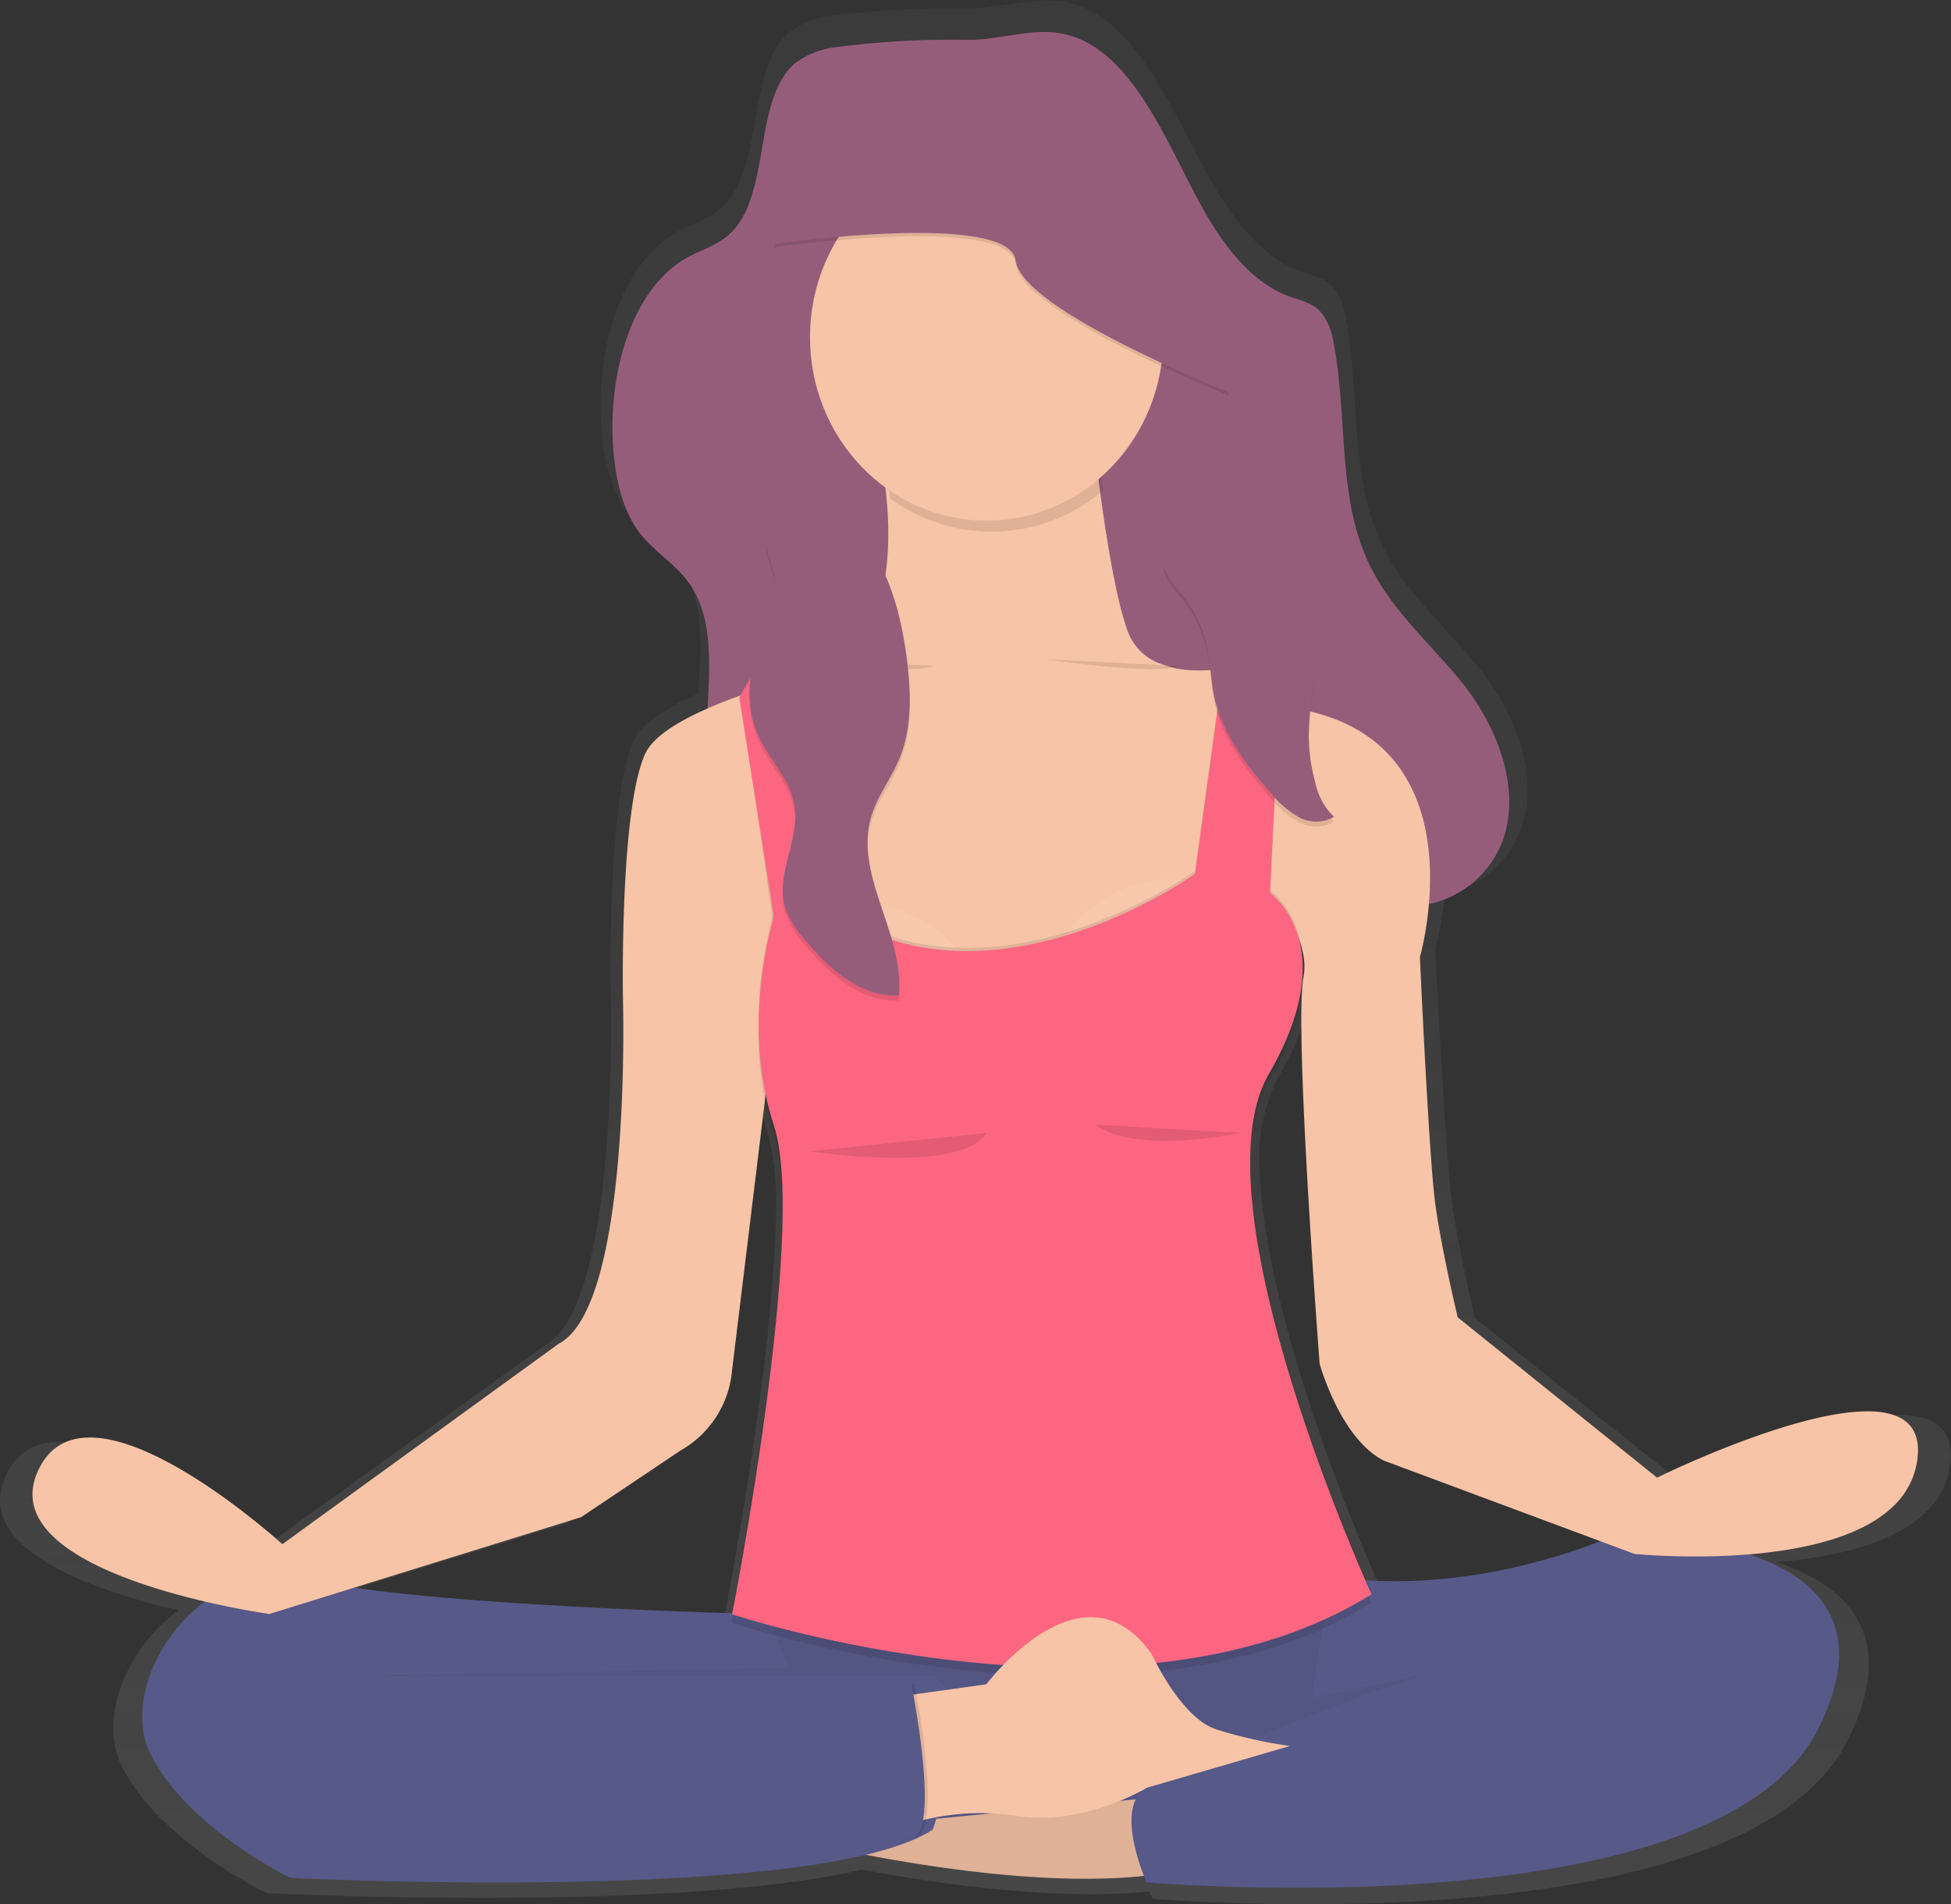 <svg id="Réteg_1" data-name="Réteg 1" xmlns="http://www.w3.org/2000/svg" xmlns:xlink="http://www.w3.org/1999/xlink" viewBox="0 0 180 175.68"><rect x="0" y="0" width="180" height="175.68" fill="#333333" stroke="none"/><defs><style>.cls-1{fill:url(#Névtelen_színátmenet_2);}.cls-2{fill:#965d7b;}.cls-3{fill:#575988;}.cls-4{opacity:0.05;}.cls-4,.cls-6,.cls-7{isolation:isolate;}.cls-5{fill:#f7c4a7;}.cls-6{opacity:0.1;}.cls-7{fill:#fff;opacity:0.07;}.cls-8{fill:#fc6681;}</style><linearGradient id="Névtelen_színátmenet_2" x1="284.18" y1="-67.27" x2="284.18" y2="108.41" gradientTransform="matrix(1, 0, 0, -1, -194.18, 112.73)" gradientUnits="userSpaceOnUse"><stop offset="0" stop-color="gray" stop-opacity="0.25"/><stop offset="0.54" stop-color="gray" stop-opacity="0.12"/><stop offset="1" stop-color="gray" stop-opacity="0.1"/></linearGradient></defs><title>healthy</title><path class="cls-1" d="M155.09,141.1l-19-15.16s-1.53-6.31-2.14-10.73-1.54-23.36-1.54-23.36a28.35,28.35,0,0,0,.87-5l.56-.14a9.58,9.58,0,0,0,6.4-5.73c2-5-.57-11-3.76-15s-7.22-7.21-9.32-12.17c-2.59-6.1-1.71-13.49-3-20.17a6.23,6.23,0,0,0-1-2.61c-.82-1.06-2.11-1.29-3.25-1.71-3.62-1.34-6.34-5-8.46-8.81-3.44-6.18-7-15.59-14.06-16.13-2.63-.2-5.37.72-8,.72a85.57,85.57,0,0,0-12.29.64,8.13,8.13,0,0,0-4.19,1.48c-4.18,3.44-2.29,12.53-6.32,16.23-1.19,1.09-2.73,1.49-4.08,2.25-5.11,2.84-7.38,10.41-7.08,17.22.14,3.2.78,6.52,2.6,8.85,1.44,1.87,3.48,2.94,4.83,4.91C65,59.82,64.67,64,64.44,68.32c-2.89,1.25-5.21,2.7-5.94,4.25C56,77.79,56.34,95.64,56.34,95.64s.92,29.2-6.13,32.85L23.84,147.44S5.13,130.55.53,140.49c-3.14,6.81,8.34,10.65,15.92,12.41-4.78,3.52-7.42,10-5.19,14.43C14.78,174.28,24.6,179,24.6,179s37.48,1.88,54.8-2.15h.28c7.36,1.38,17.91,2.84,26.37,2,.16.41.28.66.28.66s54.28,4.74,64.09-14.52c5-9.88-.22-14.44-6.53-16.54,7.06-.58,15.11-2.63,16-8.88C181.61,128.15,155.09,141.1,155.09,141.1Zm-5.47,6a53.8,53.8,0,0,1-22.29,3.69c-2.11-4.78-10.91-25.47-11.14-39.32a16.2,16.2,0,0,1,1.78-7.82c2.55-4.37,3.31-7.8,3.22-10.4v-.57a11,11,0,0,0-.21-2.36,6.49,6.49,0,0,1,.36,3.38c-.92,4.89,1.53,36.62,1.53,36.62s2,7.11,6.13,9.16Zm-97.28-2.25,9.54-6.32A9.69,9.69,0,0,0,66.79,131l3.14-25.65a30.39,30.39,0,0,0,.84,3.25,25.65,25.65,0,0,1,.83,7.08c-.12,14.32-4.81,38.06-4.81,38.06h0a.65.65,0,0,1,0,.17l-.33,0c-7.71-.24-25.69-.94-35.75-2.38Zm-16.62,15v0H33.37Z" transform="translate(0 -4.32)"/><path class="cls-2" d="M110.7,23.06c2,3.72,4.68,7.3,8.2,8.59,1.1.4,2.34.63,3.12,1.67a6.08,6.08,0,0,1,1,2.54c1.28,6.51.42,13.71,2.93,19.67,2,4.82,5.92,8,9,11.85s5.51,9.71,3.64,14.63a9.32,9.32,0,0,1-6.19,5.59,17.47,17.47,0,0,1-7.91-.06c-3.46-.64-7-1.62-9.87-4.06-5-4.21-7.09-11.76-9.7-18.48-1.23-3.15-2.86-6.45-5.55-7.57-3.09-1.29-6.56.86-8.56,4s-2.89,7.13-3.86,11c-1.1,4.31-2.48,8.79-5.36,11.61a8.77,8.77,0,0,1-9.62,2c-3.2-1.38-5.73-4.89-6.47-9C64.33,70.79,67,63.27,63.7,58.31c-1.29-1.92-3.27-3-4.66-4.78C57.3,51.25,56.67,48,56.53,44.9c-.29-6.64,1.9-14,6.84-16.8,1.32-.73,2.79-1.12,3.95-2.19,3.91-3.6,2.06-12.46,6.11-15.82a7.89,7.89,0,0,1,4-1.45A81.27,81.27,0,0,1,89.35,8c2.57,0,5.23-.89,7.76-.7C104,7.85,107.38,17,110.7,23.06Z" transform="translate(0 -4.32)"/><polygon class="cls-3" points="37.39 153.02 38.88 171.42 143.5 170.77 141.51 150.68 106.14 146.41 44.11 150.3 37.39 153.02"/><polygon class="cls-4" points="37.39 153.02 38.88 171.42 143.5 170.77 141.51 150.68 106.14 146.41 44.11 150.3 37.39 153.02"/><path class="cls-5" d="M106.23,170.2,71.4,173.59s23.86,6.31,37.79,3.24Z" transform="translate(0 -4.32)"/><path class="cls-6" d="M106.23,170.2,71.4,173.59s23.86,6.31,37.79,3.24Z" transform="translate(0 -4.32)"/><path class="cls-5" d="M79.7,40.59s6.82,18.63-3.26,26.94-1.78,31.56-1.78,31.56l38.83-1.85s3.85-26.17,1.78-31.71c0,0-9.19,2.77-11.27-3.08s-3.55-21.86-3.55-21.86Z" transform="translate(0 -4.32)"/><path class="cls-3" d="M70.8,153.27S38.05,152.5,28.42,150s-17.93,9.41-14.52,16.2,12.88,11.39,12.88,11.39,48.77,2.46,59.29-4.46c0,0,4-11.86,0-14.17H35.24l37.49-.77Z" transform="translate(0 -4.32)"/><path class="cls-3" d="M122.82,149.73s11,2.46,26.09-3.7c0,0,28.31-.92,18.82,17.85S105.78,178,105.78,178s-3.12-6.92,0-8.77,30.24-13.7,38.68-13.08L121,161Z" transform="translate(0 -4.32)"/><path class="cls-6" d="M101.79,49.55c-.57-4.38-.9-7.95-.9-7.95H80.14a43.15,43.15,0,0,1,2,8.71,15.81,15.81,0,0,0,19.66-.76Z" transform="translate(0 -4.32)"/><ellipse class="cls-5" cx="91.03" cy="31.11" rx="16.3" ry="16.93"/><path class="cls-5" d="M81.47,64.91s-19.56,3.85-21.93,8.93-2.07,22.47-2.07,22.47.88,28.48-5.93,32L26.05,146.8S8,130.33,3.52,140s21.34,13.24,21.34,13.24l28.75-8.93,9.19-6.16a9.43,9.43,0,0,0,4.74-7.39l3.86-31.7,15.41-4.62h24.9L115,84.58s6.15,5.12,5.26,9.89,1.49,35.69,1.49,35.69,1.92,6.93,5.93,8.93l23.12,8.61s24.45,2.47,26.08-8.61-24,1.57-24,1.57l-18.39-14.79s-1.48-6.16-2.07-10.47S131,92.62,131,92.62s5.63-19.39-10.68-22.78l-21-6.77Z" transform="translate(0 -4.32)"/><path class="cls-6" d="M68.36,68.84l3,20.86s-3.13,9.7,0,19.24-3.86,45.11-3.86,45.11,36.61,12.17,59-1.85c0,0-16.45-36-9.48-48s.11-16.7.11-16.7l1.08-22.09-5-1.54-3,21.86s-20.45,14.78-35.57,1.85L71.38,63.84Z" transform="translate(0 -4.32)"/><path class="cls-7" d="M89.5,93.61A11.76,11.76,0,0,0,74,89.07,21.94,21.94,0,0,0,89.5,93.61Z" transform="translate(0 -4.32)"/><path class="cls-7" d="M97.9,91.32a11.75,11.75,0,0,1,15.53-4.54A22.08,22.08,0,0,1,97.9,91.32Z" transform="translate(0 -4.32)"/><path class="cls-6" d="M68.36,68.84l3,19.78s-3.13,9.7,0,19.24S67.54,153,67.54,153s36.61,12.17,59-1.84c0,0-16.45-36-9.48-48s.12-16.7.12-16.7l1.07-22.09-5-1.54-3,21.86S89.76,99.4,74.64,86.46l-3.26-23.7Z" transform="translate(0 -4.32)"/><path class="cls-8" d="M68.21,68.69,71.4,88.93s-3.13,9.69,0,19.24-3.86,45.1-3.86,45.1,36.61,12.17,59-1.85c0,0-16.45-36-9.48-48s.11-16.7.11-16.7l1.08-22.09-5-1.54-3,21.86S89.76,99.7,74.64,86.77l-3.26-23.7Z" transform="translate(0 -4.32)"/><path class="cls-5" d="M83.25,160.81,91,159.73s8.89-11.85,15.27-2.77c0,0,2.66,5.85,5.92,6.92a42,42,0,0,0,6.82,1.54l-13.19,3.85s-5.78,3.54-11.86,2.62a22.24,22.24,0,0,0-10.67.92Z" transform="translate(0 -4.32)"/><path class="cls-6" d="M74.73,110.55s13.93,2.16,16.3-1.69" transform="translate(0 -4.32)"/><path class="cls-6" d="M101.11,108.09s2.67,2.77,13.34.77" transform="translate(0 -4.32)"/><path class="cls-6" d="M74,65.15s10.23,1.54,12.15.61" transform="translate(0 -4.32)"/><path class="cls-6" d="M96.52,65.15s10.23,1.54,12.15.61" transform="translate(0 -4.32)"/><path class="cls-6" d="M84.36,159.66s2.82,13.79,0,14.28-6.81-2.28-6.81-2.58,1.78-9.09,1.78-9.09Z" transform="translate(0 -4.32)"/><path class="cls-3" d="M84.07,159.66s2.82,13.79,0,14.28-6.82-2.28-6.82-2.58S79,162.27,79,162.27Z" transform="translate(0 -4.32)"/><path class="cls-6" d="M70.31,63.13c-1.24,3-1.68,6.53-.36,9.49,1,2.26,3,4.09,3.35,6.55.48,3.08-1.72,6.22-.9,9.22a8.46,8.46,0,0,0,1.79,3c2.25,2.77,5.25,5.45,8.74,5.24.55-5.59-4.1-11-2.58-16.41.55-1.93,1.83-3.53,2.6-5.38,1.28-3,1.1-6.54.64-9.84-.68-4.78-2.39-10.65-7-12.89-2.1-1-5.08-1.1-5.82,1.69-.41,1.5.55,2.9.67,4.36A10,10,0,0,1,70.31,63.13Z" transform="translate(0 -4.32)"/><path class="cls-2" d="M70.31,62.67c-1.24,3-1.68,6.53-.36,9.49,1,2.26,3,4.09,3.35,6.55.48,3.08-1.72,6.21-.9,9.22a8.46,8.46,0,0,0,1.79,3c2.25,2.76,5.25,5.45,8.74,5.23.55-5.59-4.1-11-2.58-16.4.55-1.93,1.83-3.54,2.6-5.38,1.28-3,1.1-6.54.64-9.84-.68-4.78-2.39-10.65-7-12.89-2.1-1-5.08-1.1-5.82,1.69-.41,1.5.55,2.9.67,4.36A10,10,0,0,1,70.31,62.67Z" transform="translate(0 -4.32)"/><path class="cls-6" d="M71.47,27.13s21.64-3.08,22.23,1.53,19.72,12.17,19.72,12.17l-4.75-12.17L99.93,13.58s-16-1.22-16.75,0S74,18.81,74,18.81Z" transform="translate(0 -4.32)"/><path class="cls-2" d="M71.47,26.82s21.64-3.08,22.23,1.54,19.72,12.16,19.72,12.16l-4.75-12.16L99.93,13.27s-16-1.22-16.75,0S74,18.5,74,18.5Z" transform="translate(0 -4.32)"/><path class="cls-6" d="M109.14,59.71a11.19,11.19,0,0,1,2.17,4.51c.36,1.59.39,3.25.71,4.84.73,3.39,2.89,6.23,5.14,8.8a9.23,9.23,0,0,0,2.62,2.29,3.32,3.32,0,0,0,3.3,0A6.17,6.17,0,0,1,121.36,77a16.4,16.4,0,0,1-.6-5c.1-2.84.9-5.84-.24-8.43a10.28,10.28,0,0,0-3.13-3.65,14.08,14.08,0,0,0-8.77-3.48C106,56.16,108.29,58.67,109.14,59.71Z" transform="translate(0 -4.32)"/><path class="cls-2" d="M109.14,59.25a11.19,11.19,0,0,1,2.17,4.51c.36,1.59.39,3.25.71,4.84.73,3.38,2.89,6.23,5.14,8.79a9.42,9.42,0,0,0,2.62,2.3,3.32,3.32,0,0,0,3.3,0,6.17,6.17,0,0,1-1.72-3.12,16.5,16.5,0,0,1-.6-5c.1-2.84.9-5.83-.24-8.42a10.36,10.36,0,0,0-3.13-3.65,16.52,16.52,0,0,0-2.78-1.91,16.94,16.94,0,0,0-6-1.58C106,55.69,108.29,58.21,109.14,59.25Z" transform="translate(0 -4.32)"/></svg>